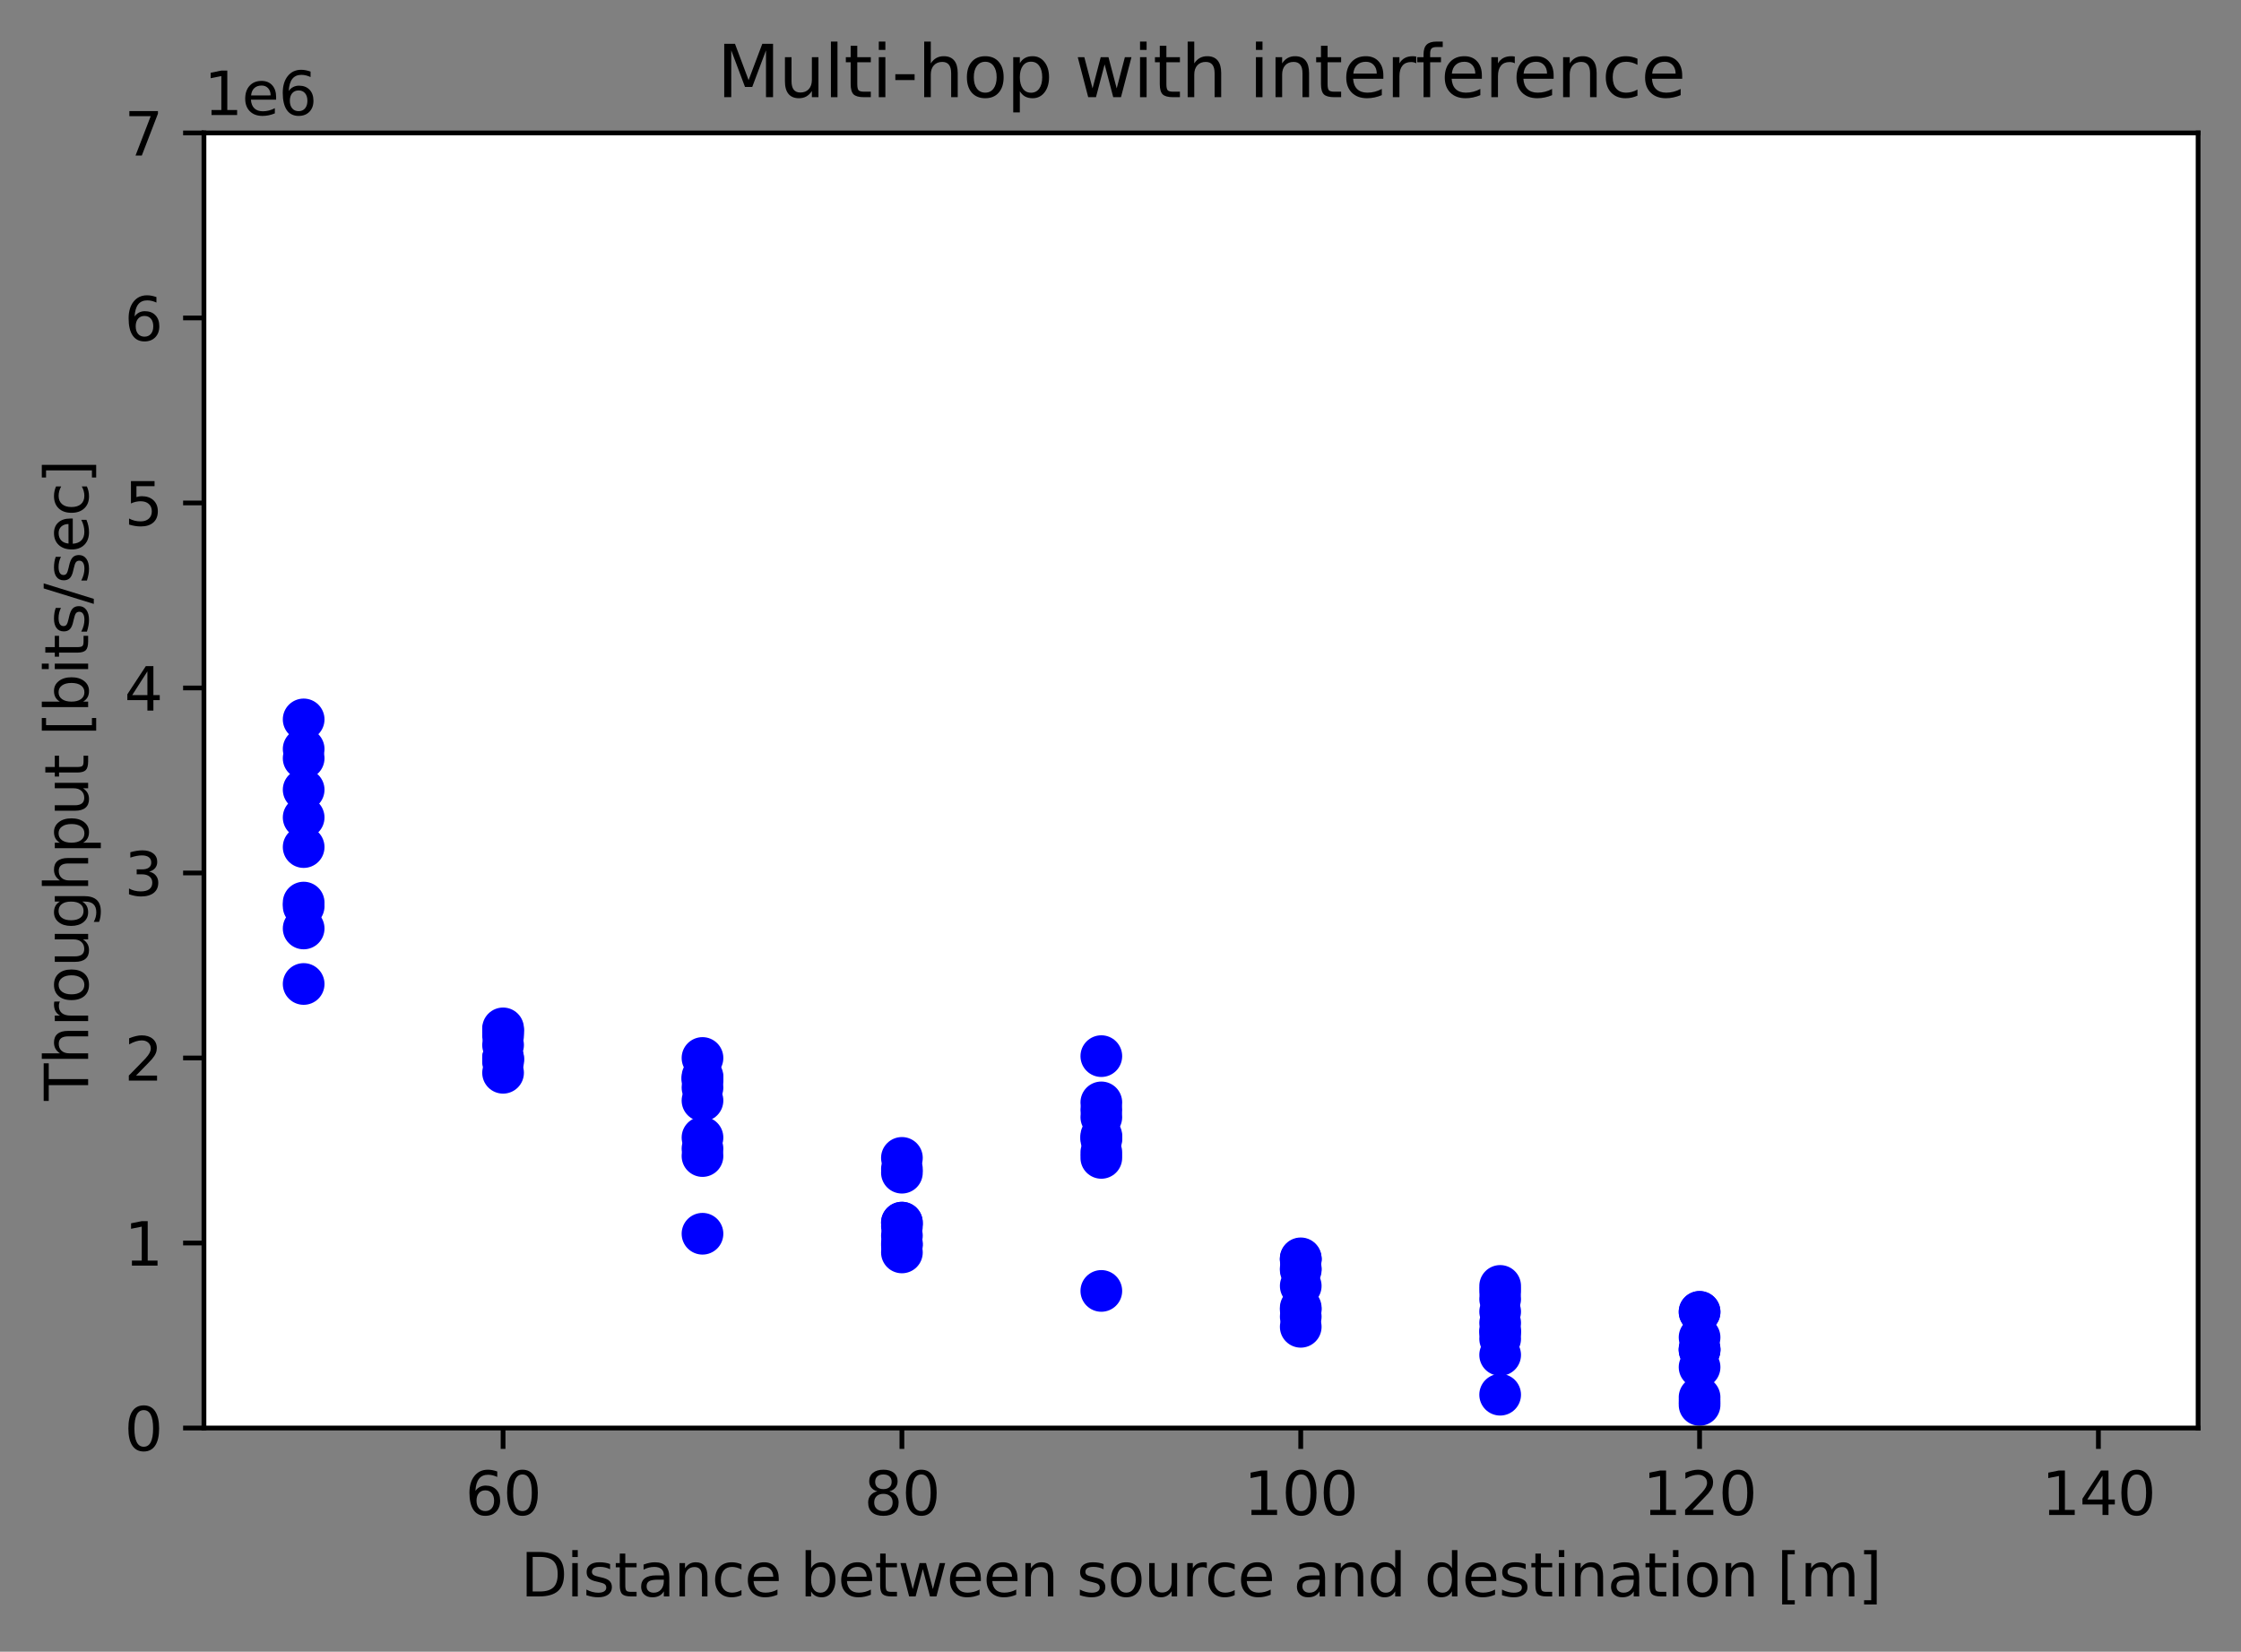 <?xml version="1.0" encoding="utf-8" standalone="no"?>
<!DOCTYPE svg PUBLIC "-//W3C//DTD SVG 1.1//EN"
  "http://www.w3.org/Graphics/SVG/1.1/DTD/svg11.dtd">
<svg height="277.314pt" version="1.1" viewBox="0 0 376.241 277.314" width="376.241pt" xmlns="http://www.w3.org/2000/svg" xmlns:xlink="http://www.w3.org/1999/xlink">
 <rect x="0" y="0" width="376.241" height="277.314" fill="#808080" stroke="none"/>
 <defs>
  <style type="text/css">*{stroke-linecap:butt;stroke-linejoin:round;}</style>
 </defs>
 <g id="figure_1">
  <g id="patch_1">
   <path d="M 0 277.314 
L 376.241 277.314 
L 376.241 0 
L 0 0 
z
" style="fill:none;"/>
  </g>
  <g id="axes_1">
   <g id="patch_2">
    <path d="M 34.241 239.758 
L 369.041 239.758 
L 369.041 22.318 
L 34.241 22.318 
z
" style="fill:#ffffff;"/>
   </g>
   <g id="PathCollection_1">
    <defs>
     <path d="M 0 3 
C 0.796 3 1.559 2.684 2.121 2.121 
C 2.684 1.559 3 0.796 3 0 
C 3 -0.796 2.684 -1.559 2.121 -2.121 
C 1.559 -2.684 0.796 -3 0 -3 
C -0.796 -3 -1.559 -2.684 -2.121 -2.121 
C -2.684 -1.559 -3 -0.796 -3 0 
C -3 0.796 -2.684 1.559 -2.121 2.121 
C -1.559 2.684 -0.796 3 0 3 
z
" id="m909a6dc41f" style="stroke:#0000ff;"/>
    </defs>
    <g clip-path="url(#p01f80ce315)">
     <use style="fill:#0000ff;stroke:#0000ff;" x="50.981" xlink:href="#m909a6dc41f" y="152.161"/>
    </g>
   </g>
   <g id="PathCollection_2">
    <g clip-path="url(#p01f80ce315)">
     <use style="fill:#0000ff;stroke:#0000ff;" x="50.981" xlink:href="#m909a6dc41f" y="165.207"/>
    </g>
   </g>
   <g id="PathCollection_3">
    <g clip-path="url(#p01f80ce315)">
     <use style="fill:#0000ff;stroke:#0000ff;" x="50.981" xlink:href="#m909a6dc41f" y="155.888"/>
    </g>
   </g>
   <g id="PathCollection_4">
    <g clip-path="url(#p01f80ce315)">
     <use style="fill:#0000ff;stroke:#0000ff;" x="50.981" xlink:href="#m909a6dc41f" y="120.787"/>
    </g>
   </g>
   <g id="PathCollection_5">
    <g clip-path="url(#p01f80ce315)">
     <use style="fill:#0000ff;stroke:#0000ff;" x="50.981" xlink:href="#m909a6dc41f" y="137.251"/>
    </g>
   </g>
   <g id="PathCollection_6">
    <g clip-path="url(#p01f80ce315)">
     <use style="fill:#0000ff;stroke:#0000ff;" x="50.981" xlink:href="#m909a6dc41f" y="151.54"/>
    </g>
   </g>
   <g id="PathCollection_7">
    <g clip-path="url(#p01f80ce315)">
     <use style="fill:#0000ff;stroke:#0000ff;" x="50.981" xlink:href="#m909a6dc41f" y="142.221"/>
    </g>
   </g>
   <g id="PathCollection_8">
    <g clip-path="url(#p01f80ce315)">
     <use style="fill:#0000ff;stroke:#0000ff;" x="50.981" xlink:href="#m909a6dc41f" y="132.591"/>
    </g>
   </g>
   <g id="PathCollection_9">
    <g clip-path="url(#p01f80ce315)">
     <use style="fill:#0000ff;stroke:#0000ff;" x="50.981" xlink:href="#m909a6dc41f" y="125.757"/>
    </g>
   </g>
   <g id="PathCollection_10">
    <g clip-path="url(#p01f80ce315)">
     <use style="fill:#0000ff;stroke:#0000ff;" x="50.981" xlink:href="#m909a6dc41f" y="127.311"/>
    </g>
   </g>
   <g id="PathCollection_11">
    <g clip-path="url(#p01f80ce315)">
     <use style="fill:#0000ff;stroke:#0000ff;" x="84.461" xlink:href="#m909a6dc41f" y="180.117"/>
    </g>
   </g>
   <g id="PathCollection_12">
    <g clip-path="url(#p01f80ce315)">
     <use style="fill:#0000ff;stroke:#0000ff;" x="84.461" xlink:href="#m909a6dc41f" y="175.458"/>
    </g>
   </g>
   <g id="PathCollection_13">
    <g clip-path="url(#p01f80ce315)">
     <use style="fill:#0000ff;stroke:#0000ff;" x="84.461" xlink:href="#m909a6dc41f" y="173.905"/>
    </g>
   </g>
   <g id="PathCollection_14">
    <g clip-path="url(#p01f80ce315)">
     <use style="fill:#0000ff;stroke:#0000ff;" x="84.461" xlink:href="#m909a6dc41f" y="172.973"/>
    </g>
   </g>
   <g id="PathCollection_15">
    <g clip-path="url(#p01f80ce315)">
     <use style="fill:#0000ff;stroke:#0000ff;" x="84.461" xlink:href="#m909a6dc41f" y="173.284"/>
    </g>
   </g>
   <g id="PathCollection_16">
    <g clip-path="url(#p01f80ce315)">
     <use style="fill:#0000ff;stroke:#0000ff;" x="84.461" xlink:href="#m909a6dc41f" y="177.632"/>
    </g>
   </g>
   <g id="PathCollection_17">
    <g clip-path="url(#p01f80ce315)">
     <use style="fill:#0000ff;stroke:#0000ff;" x="84.461" xlink:href="#m909a6dc41f" y="172.662"/>
    </g>
   </g>
   <g id="PathCollection_18">
    <g clip-path="url(#p01f80ce315)">
     <use style="fill:#0000ff;stroke:#0000ff;" x="84.461" xlink:href="#m909a6dc41f" y="177.943"/>
    </g>
   </g>
   <g id="PathCollection_19">
    <g clip-path="url(#p01f80ce315)">
     <use style="fill:#0000ff;stroke:#0000ff;" x="84.461" xlink:href="#m909a6dc41f" y="177.632"/>
    </g>
   </g>
   <g id="PathCollection_20">
    <g clip-path="url(#p01f80ce315)">
     <use style="fill:#0000ff;stroke:#0000ff;" x="84.461" xlink:href="#m909a6dc41f" y="178.254"/>
    </g>
   </g>
   <g id="PathCollection_21">
    <g clip-path="url(#p01f80ce315)">
     <use style="fill:#0000ff;stroke:#0000ff;" x="117.941" xlink:href="#m909a6dc41f" y="207.142"/>
    </g>
   </g>
   <g id="PathCollection_22">
    <g clip-path="url(#p01f80ce315)">
     <use style="fill:#0000ff;stroke:#0000ff;" x="117.941" xlink:href="#m909a6dc41f" y="192.853"/>
    </g>
   </g>
   <g id="PathCollection_23">
    <g clip-path="url(#p01f80ce315)">
     <use style="fill:#0000ff;stroke:#0000ff;" x="117.941" xlink:href="#m909a6dc41f" y="180.739"/>
    </g>
   </g>
   <g id="PathCollection_24">
    <g clip-path="url(#p01f80ce315)">
     <use style="fill:#0000ff;stroke:#0000ff;" x="117.941" xlink:href="#m909a6dc41f" y="190.989"/>
    </g>
   </g>
   <g id="PathCollection_25">
    <g clip-path="url(#p01f80ce315)">
     <use style="fill:#0000ff;stroke:#0000ff;" x="117.941" xlink:href="#m909a6dc41f" y="182.602"/>
    </g>
   </g>
   <g id="PathCollection_26">
    <g clip-path="url(#p01f80ce315)">
     <use style="fill:#0000ff;stroke:#0000ff;" x="117.941" xlink:href="#m909a6dc41f" y="194.096"/>
    </g>
   </g>
   <g id="PathCollection_27">
    <g clip-path="url(#p01f80ce315)">
     <use style="fill:#0000ff;stroke:#0000ff;" x="117.941" xlink:href="#m909a6dc41f" y="181.049"/>
    </g>
   </g>
   <g id="PathCollection_28">
    <g clip-path="url(#p01f80ce315)">
     <use style="fill:#0000ff;stroke:#0000ff;" x="117.941" xlink:href="#m909a6dc41f" y="181.36"/>
    </g>
   </g>
   <g id="PathCollection_29">
    <g clip-path="url(#p01f80ce315)">
     <use style="fill:#0000ff;stroke:#0000ff;" x="117.941" xlink:href="#m909a6dc41f" y="184.777"/>
    </g>
   </g>
   <g id="PathCollection_30">
    <g clip-path="url(#p01f80ce315)">
     <use style="fill:#0000ff;stroke:#0000ff;" x="117.941" xlink:href="#m909a6dc41f" y="177.632"/>
    </g>
   </g>
   <g id="PathCollection_31">
    <g clip-path="url(#p01f80ce315)">
     <use style="fill:#0000ff;stroke:#0000ff;" x="151.421" xlink:href="#m909a6dc41f" y="207.453"/>
    </g>
   </g>
   <g id="PathCollection_32">
    <g clip-path="url(#p01f80ce315)">
     <use style="fill:#0000ff;stroke:#0000ff;" x="151.421" xlink:href="#m909a6dc41f" y="209.099"/>
    </g>
   </g>
   <g id="PathCollection_33">
    <g clip-path="url(#p01f80ce315)">
     <use style="fill:#0000ff;stroke:#0000ff;" x="151.421" xlink:href="#m909a6dc41f" y="208.757"/>
    </g>
   </g>
   <g id="PathCollection_34">
    <g clip-path="url(#p01f80ce315)">
     <use style="fill:#0000ff;stroke:#0000ff;" x="151.421" xlink:href="#m909a6dc41f" y="210.279"/>
    </g>
   </g>
   <g id="PathCollection_35">
    <g clip-path="url(#p01f80ce315)">
     <use style="fill:#0000ff;stroke:#0000ff;" x="151.421" xlink:href="#m909a6dc41f" y="205.278"/>
    </g>
   </g>
   <g id="PathCollection_36">
    <g clip-path="url(#p01f80ce315)">
     <use style="fill:#0000ff;stroke:#0000ff;" x="151.421" xlink:href="#m909a6dc41f" y="205.278"/>
    </g>
   </g>
   <g id="PathCollection_37">
    <g clip-path="url(#p01f80ce315)">
     <use style="fill:#0000ff;stroke:#0000ff;" x="151.421" xlink:href="#m909a6dc41f" y="205.9"/>
    </g>
   </g>
   <g id="PathCollection_38">
    <g clip-path="url(#p01f80ce315)">
     <use style="fill:#0000ff;stroke:#0000ff;" x="151.421" xlink:href="#m909a6dc41f" y="194.406"/>
    </g>
   </g>
   <g id="PathCollection_39">
    <g clip-path="url(#p01f80ce315)">
     <use style="fill:#0000ff;stroke:#0000ff;" x="151.421" xlink:href="#m909a6dc41f" y="196.27"/>
    </g>
   </g>
   <g id="PathCollection_40">
    <g clip-path="url(#p01f80ce315)">
     <use style="fill:#0000ff;stroke:#0000ff;" x="151.421" xlink:href="#m909a6dc41f" y="196.891"/>
    </g>
   </g>
   <g id="PathCollection_41">
    <g clip-path="url(#p01f80ce315)">
     <use style="fill:#0000ff;stroke:#0000ff;" x="184.901" xlink:href="#m909a6dc41f" y="216.741"/>
    </g>
   </g>
   <g id="PathCollection_42">
    <g clip-path="url(#p01f80ce315)">
     <use style="fill:#0000ff;stroke:#0000ff;" x="184.901" xlink:href="#m909a6dc41f" y="191.3"/>
    </g>
   </g>
   <g id="PathCollection_43">
    <g clip-path="url(#p01f80ce315)">
     <use style="fill:#0000ff;stroke:#0000ff;" x="184.901" xlink:href="#m909a6dc41f" y="194.406"/>
    </g>
   </g>
   <g id="PathCollection_44">
    <g clip-path="url(#p01f80ce315)">
     <use style="fill:#0000ff;stroke:#0000ff;" x="184.901" xlink:href="#m909a6dc41f" y="190.679"/>
    </g>
   </g>
   <g id="PathCollection_45">
    <g clip-path="url(#p01f80ce315)">
     <use style="fill:#0000ff;stroke:#0000ff;" x="184.901" xlink:href="#m909a6dc41f" y="193.474"/>
    </g>
   </g>
   <g id="PathCollection_46">
    <g clip-path="url(#p01f80ce315)">
     <use style="fill:#0000ff;stroke:#0000ff;" x="184.901" xlink:href="#m909a6dc41f" y="186.33"/>
    </g>
   </g>
   <g id="PathCollection_47">
    <g clip-path="url(#p01f80ce315)">
     <use style="fill:#0000ff;stroke:#0000ff;" x="184.901" xlink:href="#m909a6dc41f" y="190.989"/>
    </g>
   </g>
   <g id="PathCollection_48">
    <g clip-path="url(#p01f80ce315)">
     <use style="fill:#0000ff;stroke:#0000ff;" x="184.901" xlink:href="#m909a6dc41f" y="177.322"/>
    </g>
   </g>
   <g id="PathCollection_49">
    <g clip-path="url(#p01f80ce315)">
     <use style="fill:#0000ff;stroke:#0000ff;" x="184.901" xlink:href="#m909a6dc41f" y="187.573"/>
    </g>
   </g>
   <g id="PathCollection_50">
    <g clip-path="url(#p01f80ce315)">
     <use style="fill:#0000ff;stroke:#0000ff;" x="184.901" xlink:href="#m909a6dc41f" y="185.087"/>
    </g>
   </g>
   <g id="PathCollection_51">
    <g clip-path="url(#p01f80ce315)">
     <use style="fill:#0000ff;stroke:#0000ff;" x="218.381" xlink:href="#m909a6dc41f" y="221.058"/>
    </g>
   </g>
   <g id="PathCollection_52">
    <g clip-path="url(#p01f80ce315)">
     <use style="fill:#0000ff;stroke:#0000ff;" x="218.381" xlink:href="#m909a6dc41f" y="219.909"/>
    </g>
   </g>
   <g id="PathCollection_53">
    <g clip-path="url(#p01f80ce315)">
     <use style="fill:#0000ff;stroke:#0000ff;" x="218.381" xlink:href="#m909a6dc41f" y="215.902"/>
    </g>
   </g>
   <g id="PathCollection_54">
    <g clip-path="url(#p01f80ce315)">
     <use style="fill:#0000ff;stroke:#0000ff;" x="218.381" xlink:href="#m909a6dc41f" y="211.553"/>
    </g>
   </g>
   <g id="PathCollection_55">
    <g clip-path="url(#p01f80ce315)">
     <use style="fill:#0000ff;stroke:#0000ff;" x="218.381" xlink:href="#m909a6dc41f" y="211.367"/>
    </g>
   </g>
   <g id="PathCollection_56">
    <g clip-path="url(#p01f80ce315)">
     <use style="fill:#0000ff;stroke:#0000ff;" x="218.381" xlink:href="#m909a6dc41f" y="211.273"/>
    </g>
   </g>
   <g id="PathCollection_57">
    <g clip-path="url(#p01f80ce315)">
     <use style="fill:#0000ff;stroke:#0000ff;" x="218.381" xlink:href="#m909a6dc41f" y="222.767"/>
    </g>
   </g>
   <g id="PathCollection_58">
    <g clip-path="url(#p01f80ce315)">
     <use style="fill:#0000ff;stroke:#0000ff;" x="218.381" xlink:href="#m909a6dc41f" y="219.567"/>
    </g>
   </g>
   <g id="PathCollection_59">
    <g clip-path="url(#p01f80ce315)">
     <use style="fill:#0000ff;stroke:#0000ff;" x="218.381" xlink:href="#m909a6dc41f" y="213.23"/>
    </g>
   </g>
   <g id="PathCollection_60">
    <g clip-path="url(#p01f80ce315)">
     <use style="fill:#0000ff;stroke:#0000ff;" x="218.381" xlink:href="#m909a6dc41f" y="212.951"/>
    </g>
   </g>
   <g id="PathCollection_61">
    <g clip-path="url(#p01f80ce315)">
     <use style="fill:#0000ff;stroke:#0000ff;" x="251.861" xlink:href="#m909a6dc41f" y="224.786"/>
    </g>
   </g>
   <g id="PathCollection_62">
    <g clip-path="url(#p01f80ce315)">
     <use style="fill:#0000ff;stroke:#0000ff;" x="251.861" xlink:href="#m909a6dc41f" y="234.167"/>
    </g>
   </g>
   <g id="PathCollection_63">
    <g clip-path="url(#p01f80ce315)">
     <use style="fill:#0000ff;stroke:#0000ff;" x="251.861" xlink:href="#m909a6dc41f" y="223.637"/>
    </g>
   </g>
   <g id="PathCollection_64">
    <g clip-path="url(#p01f80ce315)">
     <use style="fill:#0000ff;stroke:#0000ff;" x="251.861" xlink:href="#m909a6dc41f" y="223.481"/>
    </g>
   </g>
   <g id="PathCollection_65">
    <g clip-path="url(#p01f80ce315)">
     <use style="fill:#0000ff;stroke:#0000ff;" x="251.861" xlink:href="#m909a6dc41f" y="218.107"/>
    </g>
   </g>
   <g id="PathCollection_66">
    <g clip-path="url(#p01f80ce315)">
     <use style="fill:#0000ff;stroke:#0000ff;" x="251.861" xlink:href="#m909a6dc41f" y="222.114"/>
    </g>
   </g>
   <g id="PathCollection_67">
    <g clip-path="url(#p01f80ce315)">
     <use style="fill:#0000ff;stroke:#0000ff;" x="251.861" xlink:href="#m909a6dc41f" y="215.902"/>
    </g>
   </g>
   <g id="PathCollection_68">
    <g clip-path="url(#p01f80ce315)">
     <use style="fill:#0000ff;stroke:#0000ff;" x="251.861" xlink:href="#m909a6dc41f" y="216.834"/>
    </g>
   </g>
   <g id="PathCollection_69">
    <g clip-path="url(#p01f80ce315)">
     <use style="fill:#0000ff;stroke:#0000ff;" x="251.861" xlink:href="#m909a6dc41f" y="220.22"/>
    </g>
   </g>
   <g id="PathCollection_70">
    <g clip-path="url(#p01f80ce315)">
     <use style="fill:#0000ff;stroke:#0000ff;" x="251.861" xlink:href="#m909a6dc41f" y="227.488"/>
    </g>
   </g>
   <g id="PathCollection_71">
    <g clip-path="url(#p01f80ce315)">
     <use style="fill:#0000ff;stroke:#0000ff;" x="285.341" xlink:href="#m909a6dc41f" y="235.285"/>
    </g>
   </g>
   <g id="PathCollection_72">
    <g clip-path="url(#p01f80ce315)">
     <use style="fill:#0000ff;stroke:#0000ff;" x="285.341" xlink:href="#m909a6dc41f" y="220.282"/>
    </g>
   </g>
   <g id="PathCollection_73">
    <g clip-path="url(#p01f80ce315)">
     <use style="fill:#0000ff;stroke:#0000ff;" x="285.341" xlink:href="#m909a6dc41f" y="226.712"/>
    </g>
   </g>
   <g id="PathCollection_74">
    <g clip-path="url(#p01f80ce315)">
     <use style="fill:#0000ff;stroke:#0000ff;" x="285.341" xlink:href="#m909a6dc41f" y="224.537"/>
    </g>
   </g>
   <g id="PathCollection_75">
    <g clip-path="url(#p01f80ce315)">
     <use style="fill:#0000ff;stroke:#0000ff;" x="285.341" xlink:href="#m909a6dc41f" y="229.538"/>
    </g>
   </g>
   <g id="PathCollection_76">
    <g clip-path="url(#p01f80ce315)">
     <use style="fill:#0000ff;stroke:#0000ff;" x="285.341" xlink:href="#m909a6dc41f" y="226.432"/>
    </g>
   </g>
   <g id="PathCollection_77">
    <g clip-path="url(#p01f80ce315)">
     <use style="fill:#0000ff;stroke:#0000ff;" x="285.341" xlink:href="#m909a6dc41f" y="220.251"/>
    </g>
   </g>
   <g id="PathCollection_78">
    <g clip-path="url(#p01f80ce315)">
     <use style="fill:#0000ff;stroke:#0000ff;" x="285.341" xlink:href="#m909a6dc41f" y="226.619"/>
    </g>
   </g>
   <g id="PathCollection_79">
    <g clip-path="url(#p01f80ce315)">
     <use style="fill:#0000ff;stroke:#0000ff;" x="285.341" xlink:href="#m909a6dc41f" y="235.875"/>
    </g>
   </g>
   <g id="PathCollection_80">
    <g clip-path="url(#p01f80ce315)">
     <use style="fill:#0000ff;stroke:#0000ff;" x="285.341" xlink:href="#m909a6dc41f" y="234.602"/>
    </g>
   </g>
   <g id="matplotlib.axis_1">
    <g id="xtick_1">
     <g id="line2d_1">
      <defs>
       <path d="M 0 0 
L 0 3.5 
" id="m89eb648a73" style="stroke:#000000;stroke-width:0.8;"/>
      </defs>
      <g>
       <use style="stroke:#000000;stroke-width:0.8;" x="84.461" xlink:href="#m89eb648a73" y="239.758"/>
      </g>
     </g>
     <g id="text_1">
      <!-- 60 -->
      <g transform="translate(78.098 254.357)scale(0.1 -0.1)">
       <defs>
        <path d="M 2113 2584 
Q 1688 2584 1439 2293 
Q 1191 2003 1191 1497 
Q 1191 994 1439 701 
Q 1688 409 2113 409 
Q 2538 409 2786 701 
Q 3034 994 3034 1497 
Q 3034 2003 2786 2293 
Q 2538 2584 2113 2584 
z
M 3366 4563 
L 3366 3988 
Q 3128 4100 2886 4159 
Q 2644 4219 2406 4219 
Q 1781 4219 1451 3797 
Q 1122 3375 1075 2522 
Q 1259 2794 1537 2939 
Q 1816 3084 2150 3084 
Q 2853 3084 3261 2657 
Q 3669 2231 3669 1497 
Q 3669 778 3244 343 
Q 2819 -91 2113 -91 
Q 1303 -91 875 529 
Q 447 1150 447 2328 
Q 447 3434 972 4092 
Q 1497 4750 2381 4750 
Q 2619 4750 2861 4703 
Q 3103 4656 3366 4563 
z
" id="DejaVuSans-36" transform="scale(0.016)"/>
        <path d="M 2034 4250 
Q 1547 4250 1301 3770 
Q 1056 3291 1056 2328 
Q 1056 1369 1301 889 
Q 1547 409 2034 409 
Q 2525 409 2770 889 
Q 3016 1369 3016 2328 
Q 3016 3291 2770 3770 
Q 2525 4250 2034 4250 
z
M 2034 4750 
Q 2819 4750 3233 4129 
Q 3647 3509 3647 2328 
Q 3647 1150 3233 529 
Q 2819 -91 2034 -91 
Q 1250 -91 836 529 
Q 422 1150 422 2328 
Q 422 3509 836 4129 
Q 1250 4750 2034 4750 
z
" id="DejaVuSans-30" transform="scale(0.016)"/>
       </defs>
       <use xlink:href="#DejaVuSans-36"/>
       <use x="63.623" xlink:href="#DejaVuSans-30"/>
      </g>
     </g>
    </g>
    <g id="xtick_2">
     <g id="line2d_2">
      <g>
       <use style="stroke:#000000;stroke-width:0.8;" x="151.421" xlink:href="#m89eb648a73" y="239.758"/>
      </g>
     </g>
     <g id="text_2">
      <!-- 80 -->
      <g transform="translate(145.058 254.357)scale(0.1 -0.1)">
       <defs>
        <path d="M 2034 2216 
Q 1584 2216 1326 1975 
Q 1069 1734 1069 1313 
Q 1069 891 1326 650 
Q 1584 409 2034 409 
Q 2484 409 2743 651 
Q 3003 894 3003 1313 
Q 3003 1734 2745 1975 
Q 2488 2216 2034 2216 
z
M 1403 2484 
Q 997 2584 770 2862 
Q 544 3141 544 3541 
Q 544 4100 942 4425 
Q 1341 4750 2034 4750 
Q 2731 4750 3128 4425 
Q 3525 4100 3525 3541 
Q 3525 3141 3298 2862 
Q 3072 2584 2669 2484 
Q 3125 2378 3379 2068 
Q 3634 1759 3634 1313 
Q 3634 634 3220 271 
Q 2806 -91 2034 -91 
Q 1263 -91 848 271 
Q 434 634 434 1313 
Q 434 1759 690 2068 
Q 947 2378 1403 2484 
z
M 1172 3481 
Q 1172 3119 1398 2916 
Q 1625 2713 2034 2713 
Q 2441 2713 2670 2916 
Q 2900 3119 2900 3481 
Q 2900 3844 2670 4047 
Q 2441 4250 2034 4250 
Q 1625 4250 1398 4047 
Q 1172 3844 1172 3481 
z
" id="DejaVuSans-38" transform="scale(0.016)"/>
       </defs>
       <use xlink:href="#DejaVuSans-38"/>
       <use x="63.623" xlink:href="#DejaVuSans-30"/>
      </g>
     </g>
    </g>
    <g id="xtick_3">
     <g id="line2d_3">
      <g>
       <use style="stroke:#000000;stroke-width:0.8;" x="218.381" xlink:href="#m89eb648a73" y="239.758"/>
      </g>
     </g>
     <g id="text_3">
      <!-- 100 -->
      <g transform="translate(208.837 254.357)scale(0.1 -0.1)">
       <defs>
        <path d="M 794 531 
L 1825 531 
L 1825 4091 
L 703 3866 
L 703 4441 
L 1819 4666 
L 2450 4666 
L 2450 531 
L 3481 531 
L 3481 0 
L 794 0 
L 794 531 
z
" id="DejaVuSans-31" transform="scale(0.016)"/>
       </defs>
       <use xlink:href="#DejaVuSans-31"/>
       <use x="63.623" xlink:href="#DejaVuSans-30"/>
       <use x="127.246" xlink:href="#DejaVuSans-30"/>
      </g>
     </g>
    </g>
    <g id="xtick_4">
     <g id="line2d_4">
      <g>
       <use style="stroke:#000000;stroke-width:0.8;" x="285.341" xlink:href="#m89eb648a73" y="239.758"/>
      </g>
     </g>
     <g id="text_4">
      <!-- 120 -->
      <g transform="translate(275.797 254.357)scale(0.1 -0.1)">
       <defs>
        <path d="M 1228 531 
L 3431 531 
L 3431 0 
L 469 0 
L 469 531 
Q 828 903 1448 1529 
Q 2069 2156 2228 2338 
Q 2531 2678 2651 2914 
Q 2772 3150 2772 3378 
Q 2772 3750 2511 3984 
Q 2250 4219 1831 4219 
Q 1534 4219 1204 4116 
Q 875 4013 500 3803 
L 500 4441 
Q 881 4594 1212 4672 
Q 1544 4750 1819 4750 
Q 2544 4750 2975 4387 
Q 3406 4025 3406 3419 
Q 3406 3131 3298 2873 
Q 3191 2616 2906 2266 
Q 2828 2175 2409 1742 
Q 1991 1309 1228 531 
z
" id="DejaVuSans-32" transform="scale(0.016)"/>
       </defs>
       <use xlink:href="#DejaVuSans-31"/>
       <use x="63.623" xlink:href="#DejaVuSans-32"/>
       <use x="127.246" xlink:href="#DejaVuSans-30"/>
      </g>
     </g>
    </g>
    <g id="xtick_5">
     <g id="line2d_5">
      <g>
       <use style="stroke:#000000;stroke-width:0.8;" x="352.301" xlink:href="#m89eb648a73" y="239.758"/>
      </g>
     </g>
     <g id="text_5">
      <!-- 140 -->
      <g transform="translate(342.757 254.357)scale(0.1 -0.1)">
       <defs>
        <path d="M 2419 4116 
L 825 1625 
L 2419 1625 
L 2419 4116 
z
M 2253 4666 
L 3047 4666 
L 3047 1625 
L 3713 1625 
L 3713 1100 
L 3047 1100 
L 3047 0 
L 2419 0 
L 2419 1100 
L 313 1100 
L 313 1709 
L 2253 4666 
z
" id="DejaVuSans-34" transform="scale(0.016)"/>
       </defs>
       <use xlink:href="#DejaVuSans-31"/>
       <use x="63.623" xlink:href="#DejaVuSans-34"/>
       <use x="127.246" xlink:href="#DejaVuSans-30"/>
      </g>
     </g>
    </g>
    <g id="text_6">
     <!-- Distance between source and destination [m] -->
     <g transform="translate(87.416 268.035)scale(0.1 -0.1)">
      <defs>
       <path d="M 1259 4147 
L 1259 519 
L 2022 519 
Q 2988 519 3436 956 
Q 3884 1394 3884 2338 
Q 3884 3275 3436 3711 
Q 2988 4147 2022 4147 
L 1259 4147 
z
M 628 4666 
L 1925 4666 
Q 3281 4666 3915 4102 
Q 4550 3538 4550 2338 
Q 4550 1131 3912 565 
Q 3275 0 1925 0 
L 628 0 
L 628 4666 
z
" id="DejaVuSans-44" transform="scale(0.016)"/>
       <path d="M 603 3500 
L 1178 3500 
L 1178 0 
L 603 0 
L 603 3500 
z
M 603 4863 
L 1178 4863 
L 1178 4134 
L 603 4134 
L 603 4863 
z
" id="DejaVuSans-69" transform="scale(0.016)"/>
       <path d="M 2834 3397 
L 2834 2853 
Q 2591 2978 2328 3040 
Q 2066 3103 1784 3103 
Q 1356 3103 1142 2972 
Q 928 2841 928 2578 
Q 928 2378 1081 2264 
Q 1234 2150 1697 2047 
L 1894 2003 
Q 2506 1872 2764 1633 
Q 3022 1394 3022 966 
Q 3022 478 2636 193 
Q 2250 -91 1575 -91 
Q 1294 -91 989 -36 
Q 684 19 347 128 
L 347 722 
Q 666 556 975 473 
Q 1284 391 1588 391 
Q 1994 391 2212 530 
Q 2431 669 2431 922 
Q 2431 1156 2273 1281 
Q 2116 1406 1581 1522 
L 1381 1569 
Q 847 1681 609 1914 
Q 372 2147 372 2553 
Q 372 3047 722 3315 
Q 1072 3584 1716 3584 
Q 2034 3584 2315 3537 
Q 2597 3491 2834 3397 
z
" id="DejaVuSans-73" transform="scale(0.016)"/>
       <path d="M 1172 4494 
L 1172 3500 
L 2356 3500 
L 2356 3053 
L 1172 3053 
L 1172 1153 
Q 1172 725 1289 603 
Q 1406 481 1766 481 
L 2356 481 
L 2356 0 
L 1766 0 
Q 1100 0 847 248 
Q 594 497 594 1153 
L 594 3053 
L 172 3053 
L 172 3500 
L 594 3500 
L 594 4494 
L 1172 4494 
z
" id="DejaVuSans-74" transform="scale(0.016)"/>
       <path d="M 2194 1759 
Q 1497 1759 1228 1600 
Q 959 1441 959 1056 
Q 959 750 1161 570 
Q 1363 391 1709 391 
Q 2188 391 2477 730 
Q 2766 1069 2766 1631 
L 2766 1759 
L 2194 1759 
z
M 3341 1997 
L 3341 0 
L 2766 0 
L 2766 531 
Q 2569 213 2275 61 
Q 1981 -91 1556 -91 
Q 1019 -91 701 211 
Q 384 513 384 1019 
Q 384 1609 779 1909 
Q 1175 2209 1959 2209 
L 2766 2209 
L 2766 2266 
Q 2766 2663 2505 2880 
Q 2244 3097 1772 3097 
Q 1472 3097 1187 3025 
Q 903 2953 641 2809 
L 641 3341 
Q 956 3463 1253 3523 
Q 1550 3584 1831 3584 
Q 2591 3584 2966 3190 
Q 3341 2797 3341 1997 
z
" id="DejaVuSans-61" transform="scale(0.016)"/>
       <path d="M 3513 2113 
L 3513 0 
L 2938 0 
L 2938 2094 
Q 2938 2591 2744 2837 
Q 2550 3084 2163 3084 
Q 1697 3084 1428 2787 
Q 1159 2491 1159 1978 
L 1159 0 
L 581 0 
L 581 3500 
L 1159 3500 
L 1159 2956 
Q 1366 3272 1645 3428 
Q 1925 3584 2291 3584 
Q 2894 3584 3203 3211 
Q 3513 2838 3513 2113 
z
" id="DejaVuSans-6e" transform="scale(0.016)"/>
       <path d="M 3122 3366 
L 3122 2828 
Q 2878 2963 2633 3030 
Q 2388 3097 2138 3097 
Q 1578 3097 1268 2742 
Q 959 2388 959 1747 
Q 959 1106 1268 751 
Q 1578 397 2138 397 
Q 2388 397 2633 464 
Q 2878 531 3122 666 
L 3122 134 
Q 2881 22 2623 -34 
Q 2366 -91 2075 -91 
Q 1284 -91 818 406 
Q 353 903 353 1747 
Q 353 2603 823 3093 
Q 1294 3584 2113 3584 
Q 2378 3584 2631 3529 
Q 2884 3475 3122 3366 
z
" id="DejaVuSans-63" transform="scale(0.016)"/>
       <path d="M 3597 1894 
L 3597 1613 
L 953 1613 
Q 991 1019 1311 708 
Q 1631 397 2203 397 
Q 2534 397 2845 478 
Q 3156 559 3463 722 
L 3463 178 
Q 3153 47 2828 -22 
Q 2503 -91 2169 -91 
Q 1331 -91 842 396 
Q 353 884 353 1716 
Q 353 2575 817 3079 
Q 1281 3584 2069 3584 
Q 2775 3584 3186 3129 
Q 3597 2675 3597 1894 
z
M 3022 2063 
Q 3016 2534 2758 2815 
Q 2500 3097 2075 3097 
Q 1594 3097 1305 2825 
Q 1016 2553 972 2059 
L 3022 2063 
z
" id="DejaVuSans-65" transform="scale(0.016)"/>
       <path id="DejaVuSans-20" transform="scale(0.016)"/>
       <path d="M 3116 1747 
Q 3116 2381 2855 2742 
Q 2594 3103 2138 3103 
Q 1681 3103 1420 2742 
Q 1159 2381 1159 1747 
Q 1159 1113 1420 752 
Q 1681 391 2138 391 
Q 2594 391 2855 752 
Q 3116 1113 3116 1747 
z
M 1159 2969 
Q 1341 3281 1617 3432 
Q 1894 3584 2278 3584 
Q 2916 3584 3314 3078 
Q 3713 2572 3713 1747 
Q 3713 922 3314 415 
Q 2916 -91 2278 -91 
Q 1894 -91 1617 61 
Q 1341 213 1159 525 
L 1159 0 
L 581 0 
L 581 4863 
L 1159 4863 
L 1159 2969 
z
" id="DejaVuSans-62" transform="scale(0.016)"/>
       <path d="M 269 3500 
L 844 3500 
L 1563 769 
L 2278 3500 
L 2956 3500 
L 3675 769 
L 4391 3500 
L 4966 3500 
L 4050 0 
L 3372 0 
L 2619 2869 
L 1863 0 
L 1184 0 
L 269 3500 
z
" id="DejaVuSans-77" transform="scale(0.016)"/>
       <path d="M 1959 3097 
Q 1497 3097 1228 2736 
Q 959 2375 959 1747 
Q 959 1119 1226 758 
Q 1494 397 1959 397 
Q 2419 397 2687 759 
Q 2956 1122 2956 1747 
Q 2956 2369 2687 2733 
Q 2419 3097 1959 3097 
z
M 1959 3584 
Q 2709 3584 3137 3096 
Q 3566 2609 3566 1747 
Q 3566 888 3137 398 
Q 2709 -91 1959 -91 
Q 1206 -91 779 398 
Q 353 888 353 1747 
Q 353 2609 779 3096 
Q 1206 3584 1959 3584 
z
" id="DejaVuSans-6f" transform="scale(0.016)"/>
       <path d="M 544 1381 
L 544 3500 
L 1119 3500 
L 1119 1403 
Q 1119 906 1312 657 
Q 1506 409 1894 409 
Q 2359 409 2629 706 
Q 2900 1003 2900 1516 
L 2900 3500 
L 3475 3500 
L 3475 0 
L 2900 0 
L 2900 538 
Q 2691 219 2414 64 
Q 2138 -91 1772 -91 
Q 1169 -91 856 284 
Q 544 659 544 1381 
z
M 1991 3584 
L 1991 3584 
z
" id="DejaVuSans-75" transform="scale(0.016)"/>
       <path d="M 2631 2963 
Q 2534 3019 2420 3045 
Q 2306 3072 2169 3072 
Q 1681 3072 1420 2755 
Q 1159 2438 1159 1844 
L 1159 0 
L 581 0 
L 581 3500 
L 1159 3500 
L 1159 2956 
Q 1341 3275 1631 3429 
Q 1922 3584 2338 3584 
Q 2397 3584 2469 3576 
Q 2541 3569 2628 3553 
L 2631 2963 
z
" id="DejaVuSans-72" transform="scale(0.016)"/>
       <path d="M 2906 2969 
L 2906 4863 
L 3481 4863 
L 3481 0 
L 2906 0 
L 2906 525 
Q 2725 213 2448 61 
Q 2172 -91 1784 -91 
Q 1150 -91 751 415 
Q 353 922 353 1747 
Q 353 2572 751 3078 
Q 1150 3584 1784 3584 
Q 2172 3584 2448 3432 
Q 2725 3281 2906 2969 
z
M 947 1747 
Q 947 1113 1208 752 
Q 1469 391 1925 391 
Q 2381 391 2643 752 
Q 2906 1113 2906 1747 
Q 2906 2381 2643 2742 
Q 2381 3103 1925 3103 
Q 1469 3103 1208 2742 
Q 947 2381 947 1747 
z
" id="DejaVuSans-64" transform="scale(0.016)"/>
       <path d="M 550 4863 
L 1875 4863 
L 1875 4416 
L 1125 4416 
L 1125 -397 
L 1875 -397 
L 1875 -844 
L 550 -844 
L 550 4863 
z
" id="DejaVuSans-5b" transform="scale(0.016)"/>
       <path d="M 3328 2828 
Q 3544 3216 3844 3400 
Q 4144 3584 4550 3584 
Q 5097 3584 5394 3201 
Q 5691 2819 5691 2113 
L 5691 0 
L 5113 0 
L 5113 2094 
Q 5113 2597 4934 2840 
Q 4756 3084 4391 3084 
Q 3944 3084 3684 2787 
Q 3425 2491 3425 1978 
L 3425 0 
L 2847 0 
L 2847 2094 
Q 2847 2600 2669 2842 
Q 2491 3084 2119 3084 
Q 1678 3084 1418 2786 
Q 1159 2488 1159 1978 
L 1159 0 
L 581 0 
L 581 3500 
L 1159 3500 
L 1159 2956 
Q 1356 3278 1631 3431 
Q 1906 3584 2284 3584 
Q 2666 3584 2933 3390 
Q 3200 3197 3328 2828 
z
" id="DejaVuSans-6d" transform="scale(0.016)"/>
       <path d="M 1947 4863 
L 1947 -844 
L 622 -844 
L 622 -397 
L 1369 -397 
L 1369 4416 
L 622 4416 
L 622 4863 
L 1947 4863 
z
" id="DejaVuSans-5d" transform="scale(0.016)"/>
      </defs>
      <use xlink:href="#DejaVuSans-44"/>
      <use x="77.002" xlink:href="#DejaVuSans-69"/>
      <use x="104.785" xlink:href="#DejaVuSans-73"/>
      <use x="156.885" xlink:href="#DejaVuSans-74"/>
      <use x="196.094" xlink:href="#DejaVuSans-61"/>
      <use x="257.373" xlink:href="#DejaVuSans-6e"/>
      <use x="320.752" xlink:href="#DejaVuSans-63"/>
      <use x="375.732" xlink:href="#DejaVuSans-65"/>
      <use x="437.256" xlink:href="#DejaVuSans-20"/>
      <use x="469.043" xlink:href="#DejaVuSans-62"/>
      <use x="532.52" xlink:href="#DejaVuSans-65"/>
      <use x="594.043" xlink:href="#DejaVuSans-74"/>
      <use x="633.252" xlink:href="#DejaVuSans-77"/>
      <use x="715.039" xlink:href="#DejaVuSans-65"/>
      <use x="776.562" xlink:href="#DejaVuSans-65"/>
      <use x="838.086" xlink:href="#DejaVuSans-6e"/>
      <use x="901.465" xlink:href="#DejaVuSans-20"/>
      <use x="933.252" xlink:href="#DejaVuSans-73"/>
      <use x="985.352" xlink:href="#DejaVuSans-6f"/>
      <use x="1046.533" xlink:href="#DejaVuSans-75"/>
      <use x="1109.912" xlink:href="#DejaVuSans-72"/>
      <use x="1148.775" xlink:href="#DejaVuSans-63"/>
      <use x="1203.756" xlink:href="#DejaVuSans-65"/>
      <use x="1265.279" xlink:href="#DejaVuSans-20"/>
      <use x="1297.066" xlink:href="#DejaVuSans-61"/>
      <use x="1358.346" xlink:href="#DejaVuSans-6e"/>
      <use x="1421.725" xlink:href="#DejaVuSans-64"/>
      <use x="1485.201" xlink:href="#DejaVuSans-20"/>
      <use x="1516.988" xlink:href="#DejaVuSans-64"/>
      <use x="1580.465" xlink:href="#DejaVuSans-65"/>
      <use x="1641.988" xlink:href="#DejaVuSans-73"/>
      <use x="1694.088" xlink:href="#DejaVuSans-74"/>
      <use x="1733.297" xlink:href="#DejaVuSans-69"/>
      <use x="1761.08" xlink:href="#DejaVuSans-6e"/>
      <use x="1824.459" xlink:href="#DejaVuSans-61"/>
      <use x="1885.738" xlink:href="#DejaVuSans-74"/>
      <use x="1924.947" xlink:href="#DejaVuSans-69"/>
      <use x="1952.73" xlink:href="#DejaVuSans-6f"/>
      <use x="2013.912" xlink:href="#DejaVuSans-6e"/>
      <use x="2077.291" xlink:href="#DejaVuSans-20"/>
      <use x="2109.078" xlink:href="#DejaVuSans-5b"/>
      <use x="2148.092" xlink:href="#DejaVuSans-6d"/>
      <use x="2245.504" xlink:href="#DejaVuSans-5d"/>
     </g>
    </g>
   </g>
   <g id="matplotlib.axis_2">
    <g id="ytick_1">
     <g id="line2d_6">
      <defs>
       <path d="M 0 0 
L -3.5 0 
" id="m2cf5b77c19" style="stroke:#000000;stroke-width:0.8;"/>
      </defs>
      <g>
       <use style="stroke:#000000;stroke-width:0.8;" x="34.241" xlink:href="#m2cf5b77c19" y="239.758"/>
      </g>
     </g>
     <g id="text_7">
      <!-- 0 -->
      <g transform="translate(20.878 243.557)scale(0.1 -0.1)">
       <use xlink:href="#DejaVuSans-30"/>
      </g>
     </g>
    </g>
    <g id="ytick_2">
     <g id="line2d_7">
      <g>
       <use style="stroke:#000000;stroke-width:0.8;" x="34.241" xlink:href="#m2cf5b77c19" y="208.695"/>
      </g>
     </g>
     <g id="text_8">
      <!-- 1 -->
      <g transform="translate(20.878 212.494)scale(0.1 -0.1)">
       <use xlink:href="#DejaVuSans-31"/>
      </g>
     </g>
    </g>
    <g id="ytick_3">
     <g id="line2d_8">
      <g>
       <use style="stroke:#000000;stroke-width:0.8;" x="34.241" xlink:href="#m2cf5b77c19" y="177.632"/>
      </g>
     </g>
     <g id="text_9">
      <!-- 2 -->
      <g transform="translate(20.878 181.432)scale(0.1 -0.1)">
       <use xlink:href="#DejaVuSans-32"/>
      </g>
     </g>
    </g>
    <g id="ytick_4">
     <g id="line2d_9">
      <g>
       <use style="stroke:#000000;stroke-width:0.8;" x="34.241" xlink:href="#m2cf5b77c19" y="146.57"/>
      </g>
     </g>
     <g id="text_10">
      <!-- 3 -->
      <g transform="translate(20.878 150.369)scale(0.1 -0.1)">
       <defs>
        <path d="M 2597 2516 
Q 3050 2419 3304 2112 
Q 3559 1806 3559 1356 
Q 3559 666 3084 287 
Q 2609 -91 1734 -91 
Q 1441 -91 1130 -33 
Q 819 25 488 141 
L 488 750 
Q 750 597 1062 519 
Q 1375 441 1716 441 
Q 2309 441 2620 675 
Q 2931 909 2931 1356 
Q 2931 1769 2642 2001 
Q 2353 2234 1838 2234 
L 1294 2234 
L 1294 2753 
L 1863 2753 
Q 2328 2753 2575 2939 
Q 2822 3125 2822 3475 
Q 2822 3834 2567 4026 
Q 2313 4219 1838 4219 
Q 1578 4219 1281 4162 
Q 984 4106 628 3988 
L 628 4550 
Q 988 4650 1302 4700 
Q 1616 4750 1894 4750 
Q 2613 4750 3031 4423 
Q 3450 4097 3450 3541 
Q 3450 3153 3228 2886 
Q 3006 2619 2597 2516 
z
" id="DejaVuSans-33" transform="scale(0.016)"/>
       </defs>
       <use xlink:href="#DejaVuSans-33"/>
      </g>
     </g>
    </g>
    <g id="ytick_5">
     <g id="line2d_10">
      <g>
       <use style="stroke:#000000;stroke-width:0.8;" x="34.241" xlink:href="#m2cf5b77c19" y="115.507"/>
      </g>
     </g>
     <g id="text_11">
      <!-- 4 -->
      <g transform="translate(20.878 119.306)scale(0.1 -0.1)">
       <use xlink:href="#DejaVuSans-34"/>
      </g>
     </g>
    </g>
    <g id="ytick_6">
     <g id="line2d_11">
      <g>
       <use style="stroke:#000000;stroke-width:0.8;" x="34.241" xlink:href="#m2cf5b77c19" y="84.444"/>
      </g>
     </g>
     <g id="text_12">
      <!-- 5 -->
      <g transform="translate(20.878 88.243)scale(0.1 -0.1)">
       <defs>
        <path d="M 691 4666 
L 3169 4666 
L 3169 4134 
L 1269 4134 
L 1269 2991 
Q 1406 3038 1543 3061 
Q 1681 3084 1819 3084 
Q 2600 3084 3056 2656 
Q 3513 2228 3513 1497 
Q 3513 744 3044 326 
Q 2575 -91 1722 -91 
Q 1428 -91 1123 -41 
Q 819 9 494 109 
L 494 744 
Q 775 591 1075 516 
Q 1375 441 1709 441 
Q 2250 441 2565 725 
Q 2881 1009 2881 1497 
Q 2881 1984 2565 2268 
Q 2250 2553 1709 2553 
Q 1456 2553 1204 2497 
Q 953 2441 691 2322 
L 691 4666 
z
" id="DejaVuSans-35" transform="scale(0.016)"/>
       </defs>
       <use xlink:href="#DejaVuSans-35"/>
      </g>
     </g>
    </g>
    <g id="ytick_7">
     <g id="line2d_12">
      <g>
       <use style="stroke:#000000;stroke-width:0.8;" x="34.241" xlink:href="#m2cf5b77c19" y="53.381"/>
      </g>
     </g>
     <g id="text_13">
      <!-- 6 -->
      <g transform="translate(20.878 57.18)scale(0.1 -0.1)">
       <use xlink:href="#DejaVuSans-36"/>
      </g>
     </g>
    </g>
    <g id="ytick_8">
     <g id="line2d_13">
      <g>
       <use style="stroke:#000000;stroke-width:0.8;" x="34.241" xlink:href="#m2cf5b77c19" y="22.318"/>
      </g>
     </g>
     <g id="text_14">
      <!-- 7 -->
      <g transform="translate(20.878 26.117)scale(0.1 -0.1)">
       <defs>
        <path d="M 525 4666 
L 3525 4666 
L 3525 4397 
L 1831 0 
L 1172 0 
L 2766 4134 
L 525 4134 
L 525 4666 
z
" id="DejaVuSans-37" transform="scale(0.016)"/>
       </defs>
       <use xlink:href="#DejaVuSans-37"/>
      </g>
     </g>
    </g>
    <g id="text_15">
     <!-- Throughput [bits/sec] -->
     <g transform="translate(14.798 184.812)rotate(-90)scale(0.1 -0.1)">
      <defs>
       <path d="M -19 4666 
L 3928 4666 
L 3928 4134 
L 2272 4134 
L 2272 0 
L 1638 0 
L 1638 4134 
L -19 4134 
L -19 4666 
z
" id="DejaVuSans-54" transform="scale(0.016)"/>
       <path d="M 3513 2113 
L 3513 0 
L 2938 0 
L 2938 2094 
Q 2938 2591 2744 2837 
Q 2550 3084 2163 3084 
Q 1697 3084 1428 2787 
Q 1159 2491 1159 1978 
L 1159 0 
L 581 0 
L 581 4863 
L 1159 4863 
L 1159 2956 
Q 1366 3272 1645 3428 
Q 1925 3584 2291 3584 
Q 2894 3584 3203 3211 
Q 3513 2838 3513 2113 
z
" id="DejaVuSans-68" transform="scale(0.016)"/>
       <path d="M 2906 1791 
Q 2906 2416 2648 2759 
Q 2391 3103 1925 3103 
Q 1463 3103 1205 2759 
Q 947 2416 947 1791 
Q 947 1169 1205 825 
Q 1463 481 1925 481 
Q 2391 481 2648 825 
Q 2906 1169 2906 1791 
z
M 3481 434 
Q 3481 -459 3084 -895 
Q 2688 -1331 1869 -1331 
Q 1566 -1331 1297 -1286 
Q 1028 -1241 775 -1147 
L 775 -588 
Q 1028 -725 1275 -790 
Q 1522 -856 1778 -856 
Q 2344 -856 2625 -561 
Q 2906 -266 2906 331 
L 2906 616 
Q 2728 306 2450 153 
Q 2172 0 1784 0 
Q 1141 0 747 490 
Q 353 981 353 1791 
Q 353 2603 747 3093 
Q 1141 3584 1784 3584 
Q 2172 3584 2450 3431 
Q 2728 3278 2906 2969 
L 2906 3500 
L 3481 3500 
L 3481 434 
z
" id="DejaVuSans-67" transform="scale(0.016)"/>
       <path d="M 1159 525 
L 1159 -1331 
L 581 -1331 
L 581 3500 
L 1159 3500 
L 1159 2969 
Q 1341 3281 1617 3432 
Q 1894 3584 2278 3584 
Q 2916 3584 3314 3078 
Q 3713 2572 3713 1747 
Q 3713 922 3314 415 
Q 2916 -91 2278 -91 
Q 1894 -91 1617 61 
Q 1341 213 1159 525 
z
M 3116 1747 
Q 3116 2381 2855 2742 
Q 2594 3103 2138 3103 
Q 1681 3103 1420 2742 
Q 1159 2381 1159 1747 
Q 1159 1113 1420 752 
Q 1681 391 2138 391 
Q 2594 391 2855 752 
Q 3116 1113 3116 1747 
z
" id="DejaVuSans-70" transform="scale(0.016)"/>
       <path d="M 1625 4666 
L 2156 4666 
L 531 -594 
L 0 -594 
L 1625 4666 
z
" id="DejaVuSans-2f" transform="scale(0.016)"/>
      </defs>
      <use xlink:href="#DejaVuSans-54"/>
      <use x="61.084" xlink:href="#DejaVuSans-68"/>
      <use x="124.463" xlink:href="#DejaVuSans-72"/>
      <use x="163.326" xlink:href="#DejaVuSans-6f"/>
      <use x="224.508" xlink:href="#DejaVuSans-75"/>
      <use x="287.887" xlink:href="#DejaVuSans-67"/>
      <use x="351.363" xlink:href="#DejaVuSans-68"/>
      <use x="414.742" xlink:href="#DejaVuSans-70"/>
      <use x="478.219" xlink:href="#DejaVuSans-75"/>
      <use x="541.598" xlink:href="#DejaVuSans-74"/>
      <use x="580.807" xlink:href="#DejaVuSans-20"/>
      <use x="612.594" xlink:href="#DejaVuSans-5b"/>
      <use x="651.607" xlink:href="#DejaVuSans-62"/>
      <use x="715.084" xlink:href="#DejaVuSans-69"/>
      <use x="742.867" xlink:href="#DejaVuSans-74"/>
      <use x="782.076" xlink:href="#DejaVuSans-73"/>
      <use x="834.176" xlink:href="#DejaVuSans-2f"/>
      <use x="867.867" xlink:href="#DejaVuSans-73"/>
      <use x="919.967" xlink:href="#DejaVuSans-65"/>
      <use x="981.49" xlink:href="#DejaVuSans-63"/>
      <use x="1036.471" xlink:href="#DejaVuSans-5d"/>
     </g>
    </g>
    <g id="text_16">
     <!-- 1e6 -->
     <g transform="translate(34.241 19.318)scale(0.1 -0.1)">
      <use xlink:href="#DejaVuSans-31"/>
      <use x="63.623" xlink:href="#DejaVuSans-65"/>
      <use x="125.146" xlink:href="#DejaVuSans-36"/>
     </g>
    </g>
   </g>
   <g id="patch_3">
    <path d="M 34.241 239.758 
L 34.241 22.318 
" style="fill:none;stroke:#000000;stroke-linecap:square;stroke-linejoin:miter;stroke-width:0.8;"/>
   </g>
   <g id="patch_4">
    <path d="M 369.041 239.758 
L 369.041 22.318 
" style="fill:none;stroke:#000000;stroke-linecap:square;stroke-linejoin:miter;stroke-width:0.8;"/>
   </g>
   <g id="patch_5">
    <path d="M 34.241 239.758 
L 369.041 239.758 
" style="fill:none;stroke:#000000;stroke-linecap:square;stroke-linejoin:miter;stroke-width:0.8;"/>
   </g>
   <g id="patch_6">
    <path d="M 34.241 22.318 
L 369.041 22.318 
" style="fill:none;stroke:#000000;stroke-linecap:square;stroke-linejoin:miter;stroke-width:0.8;"/>
   </g>
   <g id="text_17">
    <!-- Multi-hop with interference -->
    <g transform="translate(120.385 16.318)scale(0.12 -0.12)">
     <defs>
      <path d="M 628 4666 
L 1569 4666 
L 2759 1491 
L 3956 4666 
L 4897 4666 
L 4897 0 
L 4281 0 
L 4281 4097 
L 3078 897 
L 2444 897 
L 1241 4097 
L 1241 0 
L 628 0 
L 628 4666 
z
" id="DejaVuSans-4d" transform="scale(0.016)"/>
      <path d="M 603 4863 
L 1178 4863 
L 1178 0 
L 603 0 
L 603 4863 
z
" id="DejaVuSans-6c" transform="scale(0.016)"/>
      <path d="M 313 2009 
L 1997 2009 
L 1997 1497 
L 313 1497 
L 313 2009 
z
" id="DejaVuSans-2d" transform="scale(0.016)"/>
      <path d="M 2375 4863 
L 2375 4384 
L 1825 4384 
Q 1516 4384 1395 4259 
Q 1275 4134 1275 3809 
L 1275 3500 
L 2222 3500 
L 2222 3053 
L 1275 3053 
L 1275 0 
L 697 0 
L 697 3053 
L 147 3053 
L 147 3500 
L 697 3500 
L 697 3744 
Q 697 4328 969 4595 
Q 1241 4863 1831 4863 
L 2375 4863 
z
" id="DejaVuSans-66" transform="scale(0.016)"/>
     </defs>
     <use xlink:href="#DejaVuSans-4d"/>
     <use x="86.279" xlink:href="#DejaVuSans-75"/>
     <use x="149.658" xlink:href="#DejaVuSans-6c"/>
     <use x="177.441" xlink:href="#DejaVuSans-74"/>
     <use x="216.65" xlink:href="#DejaVuSans-69"/>
     <use x="244.434" xlink:href="#DejaVuSans-2d"/>
     <use x="280.518" xlink:href="#DejaVuSans-68"/>
     <use x="343.896" xlink:href="#DejaVuSans-6f"/>
     <use x="405.078" xlink:href="#DejaVuSans-70"/>
     <use x="468.555" xlink:href="#DejaVuSans-20"/>
     <use x="500.342" xlink:href="#DejaVuSans-77"/>
     <use x="582.129" xlink:href="#DejaVuSans-69"/>
     <use x="609.912" xlink:href="#DejaVuSans-74"/>
     <use x="649.121" xlink:href="#DejaVuSans-68"/>
     <use x="712.5" xlink:href="#DejaVuSans-20"/>
     <use x="744.287" xlink:href="#DejaVuSans-69"/>
     <use x="772.07" xlink:href="#DejaVuSans-6e"/>
     <use x="835.449" xlink:href="#DejaVuSans-74"/>
     <use x="874.658" xlink:href="#DejaVuSans-65"/>
     <use x="936.182" xlink:href="#DejaVuSans-72"/>
     <use x="977.295" xlink:href="#DejaVuSans-66"/>
     <use x="1012.5" xlink:href="#DejaVuSans-65"/>
     <use x="1074.023" xlink:href="#DejaVuSans-72"/>
     <use x="1112.887" xlink:href="#DejaVuSans-65"/>
     <use x="1174.41" xlink:href="#DejaVuSans-6e"/>
     <use x="1237.789" xlink:href="#DejaVuSans-63"/>
     <use x="1292.77" xlink:href="#DejaVuSans-65"/>
    </g>
   </g>
  </g>
 </g>
 <defs>
  <clipPath id="p01f80ce315">
   <rect height="217.44" width="334.8" x="34.241" y="22.318"/>
  </clipPath>
 </defs>
</svg>
